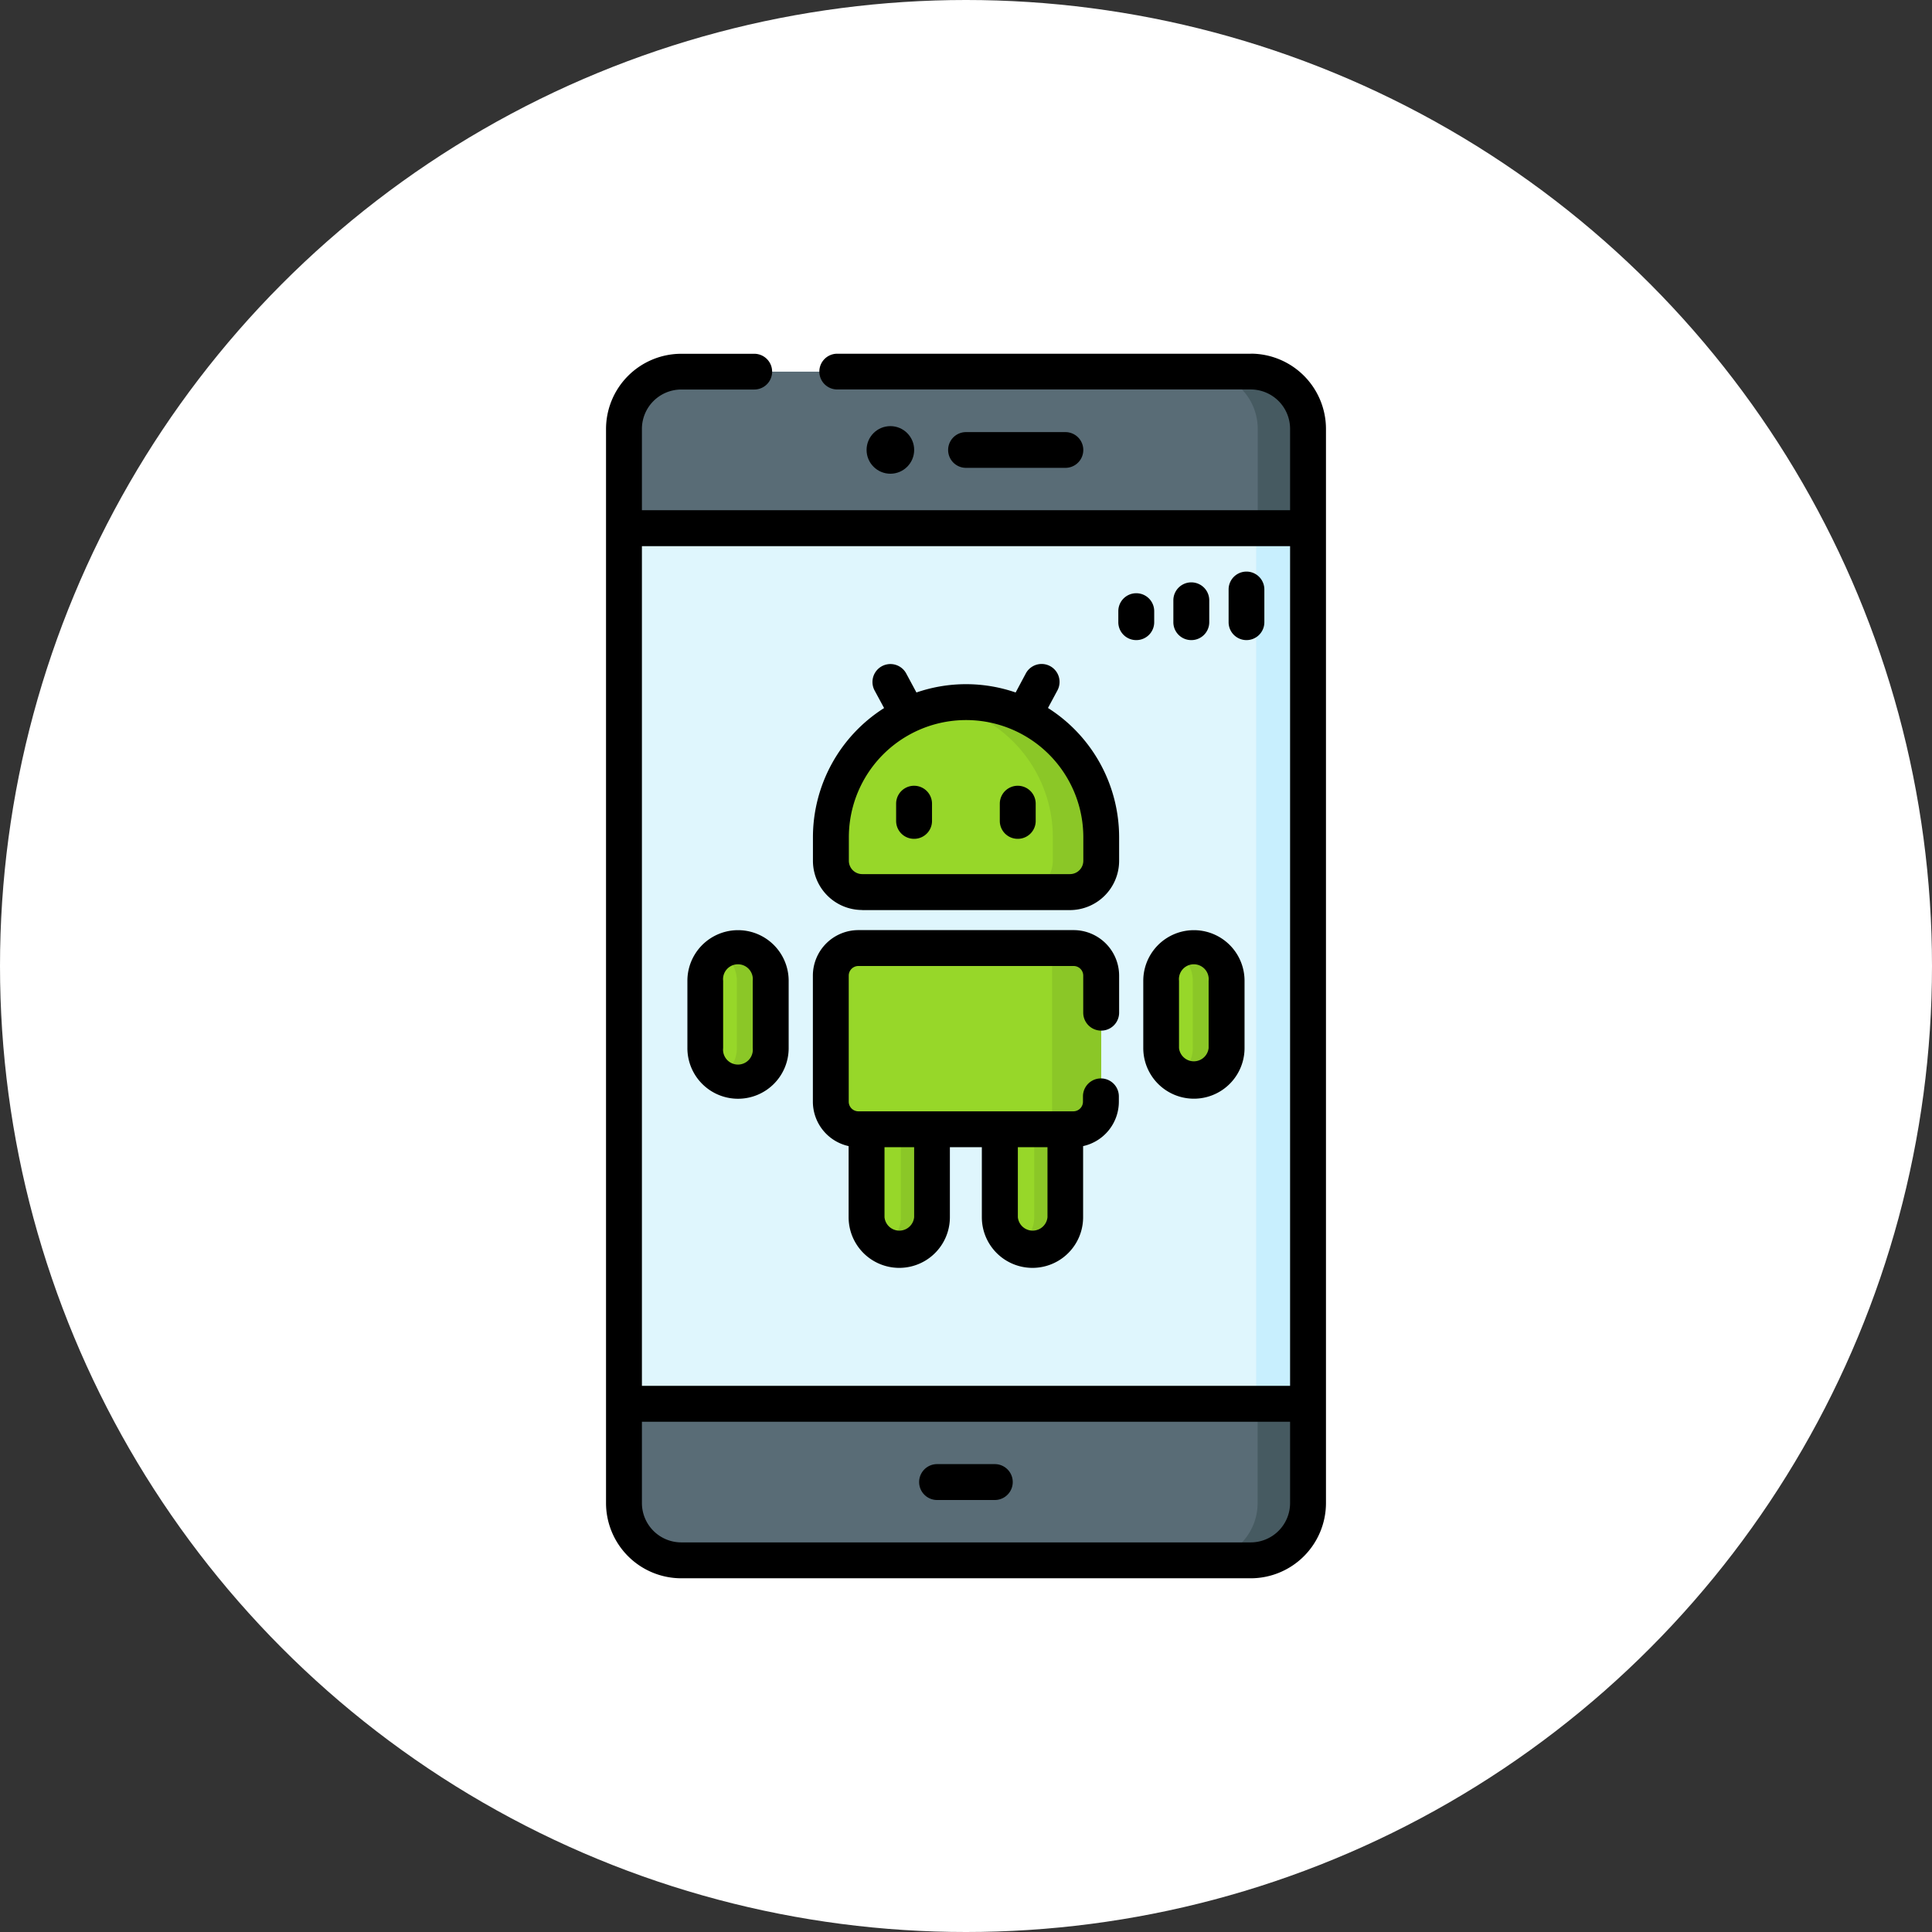 <svg xmlns="http://www.w3.org/2000/svg" viewBox="0 0 648.66 648.66"><rect x="0" y="0" width="648.66" height="648.66" fill="#333333" stroke="none"/><defs><style>.cls-1{fill:#fff;}.cls-2{fill:#dff6fd;}.cls-3{fill:#c8effe;}.cls-4{fill:#596c76;}.cls-5{fill:#465a61;}.cls-6{fill:#97d729;}.cls-7{fill:#8bc727;}</style></defs><title>fiturlain_androidapp</title><g id="Layer_2" data-name="Layer 2"><g id="Layer_1-2" data-name="Layer 1"><circle class="cls-1" cx="324.33" cy="324.33" r="324.33"/><path class="cls-2" d="M419.93,523.88H228.73a19.25,19.25,0,0,1-19.24-19.24V144a19.24,19.24,0,0,1,19.24-19.24h191.2A19.23,19.23,0,0,1,439.16,144V504.64a19.24,19.24,0,0,1-19.23,19.24Z"/><path class="cls-3" d="M439.16,144V504.64a19.23,19.23,0,0,1-19.23,19.24H402.52a19.23,19.23,0,0,0,19.24-19.24V144a19.23,19.23,0,0,0-19.24-19.24h17.41A19.23,19.23,0,0,1,439.16,144Z"/><path class="cls-4" d="M419.93,523.88H228.73a19.25,19.25,0,0,1-19.24-19.24V471.32H439.16v33.32A19.24,19.24,0,0,1,419.93,523.88Z"/><path class="cls-4" d="M419.93,124.78H228.73A19.24,19.24,0,0,0,209.49,144v33.32H439.16V144A19.23,19.23,0,0,0,419.93,124.78Z"/><path class="cls-5" d="M439.16,471.32v33.32a19.23,19.23,0,0,1-19.23,19.24H403a19.23,19.23,0,0,0,19.24-19.24V471.32Z"/><path class="cls-5" d="M439.16,144v33.32H422.28V144A19.23,19.23,0,0,0,403,124.78h16.89A19.23,19.23,0,0,1,439.16,144Z"/><path class="cls-6" d="M359.2,299.54H289.45A10.52,10.52,0,0,1,278.94,289v-7.91a45.39,45.39,0,0,1,90.77,0V289A10.5,10.5,0,0,1,359.2,299.54Z"/><path class="cls-7" d="M369.72,281.13V289a10.52,10.52,0,0,1-10.52,10.51H343A10.52,10.52,0,0,0,353.48,289v-7.9a45.42,45.42,0,0,0-37.27-44.67,46.18,46.18,0,0,1,8.12-.72,45.39,45.39,0,0,1,45.39,45.39Z"/><path class="cls-6" d="M360.46,379.14H288.2a9.26,9.26,0,0,1-9.26-9.25V327.56a9.26,9.26,0,0,1,9.26-9.26h72.26a9.27,9.27,0,0,1,9.26,9.26v42.33A9.26,9.26,0,0,1,360.46,379.14Z"/><path class="cls-7" d="M353.24,318.3h7.22a9.27,9.27,0,0,1,9.26,9.26v42.32a9.26,9.26,0,0,1-9.26,9.26h-7.22Z"/><path class="cls-6" d="M301.94,419.67a11,11,0,0,1-11-11V379.14h22v29.54A11,11,0,0,1,301.94,419.67Z"/><path class="cls-6" d="M346.71,419.67a11,11,0,0,1-11-11V379.14h22v29.54A11,11,0,0,1,346.71,419.67Z"/><path class="cls-7" d="M312.94,379.14v29.54a11,11,0,0,1-16.23,9.67,11,11,0,0,0,5.75-9.67V379.14Z"/><path class="cls-7" d="M357.71,379.14v29.54a11,11,0,0,1-16.23,9.67,11,11,0,0,0,5.75-9.67V379.14Z"/><path class="cls-6" d="M400.87,362.87a11,11,0,0,1-11-11V329.3a11,11,0,0,1,22,0v22.58A11,11,0,0,1,400.87,362.87Z"/><path class="cls-6" d="M247.79,362.87a11,11,0,0,1-11-11V329.3a11,11,0,0,1,22,0v22.58A11,11,0,0,1,247.79,362.87Z"/><path class="cls-7" d="M411.86,329.3v22.58a11,11,0,0,1-16.68,9.41,11,11,0,0,0,5.3-9.41V329.3a11,11,0,0,0-3.22-7.78,11.68,11.68,0,0,0-2.08-1.63,11,11,0,0,1,16.68,9.41Z"/><path class="cls-7" d="M258.79,329.3v22.58a11,11,0,0,1-16.69,9.41,11,11,0,0,0,5.3-9.41V329.3a11,11,0,0,0-3.22-7.78,11.68,11.68,0,0,0-2.08-1.63,11,11,0,0,1,16.69,9.41Z"/><path d="M289.45,305.56H359.2A16.55,16.55,0,0,0,375.74,289v-7.91a51.41,51.41,0,0,0-23.89-43.39l3.17-5.89a6,6,0,1,0-10.6-5.72L341,232.5a51.11,51.11,0,0,0-33.31,0l-3.43-6.38a6,6,0,0,0-10.61,5.72l3.18,5.89a51.39,51.39,0,0,0-23.89,43.39V289a16.54,16.54,0,0,0,16.53,16.53ZM285,281.12a39.36,39.36,0,0,1,78.72,0V289a4.49,4.49,0,0,1-4.49,4.48H289.45A4.49,4.49,0,0,1,285,289Z"/><path d="M306.92,281.63a6,6,0,0,0,6-6v-5.79a6,6,0,0,0-12.05,0v5.79A6,6,0,0,0,306.92,281.63Z"/><path d="M341.73,281.63a6,6,0,0,0,6-6v-5.79a6,6,0,0,0-12.05,0v5.79A6,6,0,0,0,341.73,281.63Z"/><path d="M284.92,384.8v23.88a17,17,0,0,0,34,0V385.17h10.73v23.51a17,17,0,0,0,34,0V384.8a15.29,15.29,0,0,0,12-14.91V368.1a6,6,0,0,0-12.05,0v1.79a3.23,3.23,0,0,1-3.23,3.23H288.2a3.24,3.24,0,0,1-3.24-3.23V327.56a3.24,3.24,0,0,1,3.24-3.23h72.26a3.23,3.23,0,0,1,3.23,3.23V340a6,6,0,1,0,12.05,0V327.56a15.3,15.3,0,0,0-15.28-15.28H288.2a15.29,15.29,0,0,0-15.28,15.28v42.33A15.29,15.29,0,0,0,284.92,384.8Zm56.82.37h9.95v23.51a5,5,0,0,1-9.95,0V385.17Zm-44.77,0h9.95v23.51a5,5,0,0,1-9.95,0V385.17Z"/><path d="M383.85,351.88a17,17,0,0,0,34,0V329.3a17,17,0,1,0-34,0Zm12-22.58a5,5,0,1,1,9.94,0v22.58a5,5,0,0,1-9.94,0Z"/><path d="M247.79,368.9a17,17,0,0,0,17-17V329.3a17,17,0,0,0-34,0v22.58A17,17,0,0,0,247.79,368.9Zm-5-39.6a5,5,0,1,1,9.94,0v22.58a5,5,0,1,1-9.94,0Z"/><path d="M419.93,118.76H281.09a6,6,0,1,0,0,12H419.93A13.23,13.23,0,0,1,433.14,144v27.3H215.52V144a13.23,13.23,0,0,1,13.21-13.22h24.51a6,6,0,1,0,0-12H228.73A25.29,25.29,0,0,0,203.47,144V504.64a25.29,25.29,0,0,0,25.26,25.26h191.2a25.29,25.29,0,0,0,25.26-25.26V144a25.29,25.29,0,0,0-25.26-25.26Zm13.21,385.88a13.22,13.22,0,0,1-13.21,13.21H228.73a13.22,13.22,0,0,1-13.21-13.21v-27.3H433.14v27.3Zm0-39.35H215.52V183.37H433.14V465.29Z"/><path d="M314.62,503.62H334a6,6,0,0,0,0-12.05H314.62a6,6,0,1,0,0,12.05Z"/><circle cx="298.94" cy="151.06" r="7.99"/><path d="M357.71,157.08a6,6,0,1,0,0-12H324.33a6,6,0,1,0,0,12Z"/><path d="M381.52,214.91a6,6,0,0,0,6-6V205.2a6,6,0,0,0-12.05,0v3.68A6,6,0,0,0,381.52,214.91Z"/><path d="M400,214.91a6,6,0,0,0,6-6v-7.36a6,6,0,1,0-12.05,0v7.36A6,6,0,0,0,400,214.91Z"/><path d="M418.5,214.91a6,6,0,0,0,6-6v-11a6,6,0,1,0-12,0v11A6,6,0,0,0,418.5,214.91Z"/></g></g></svg>